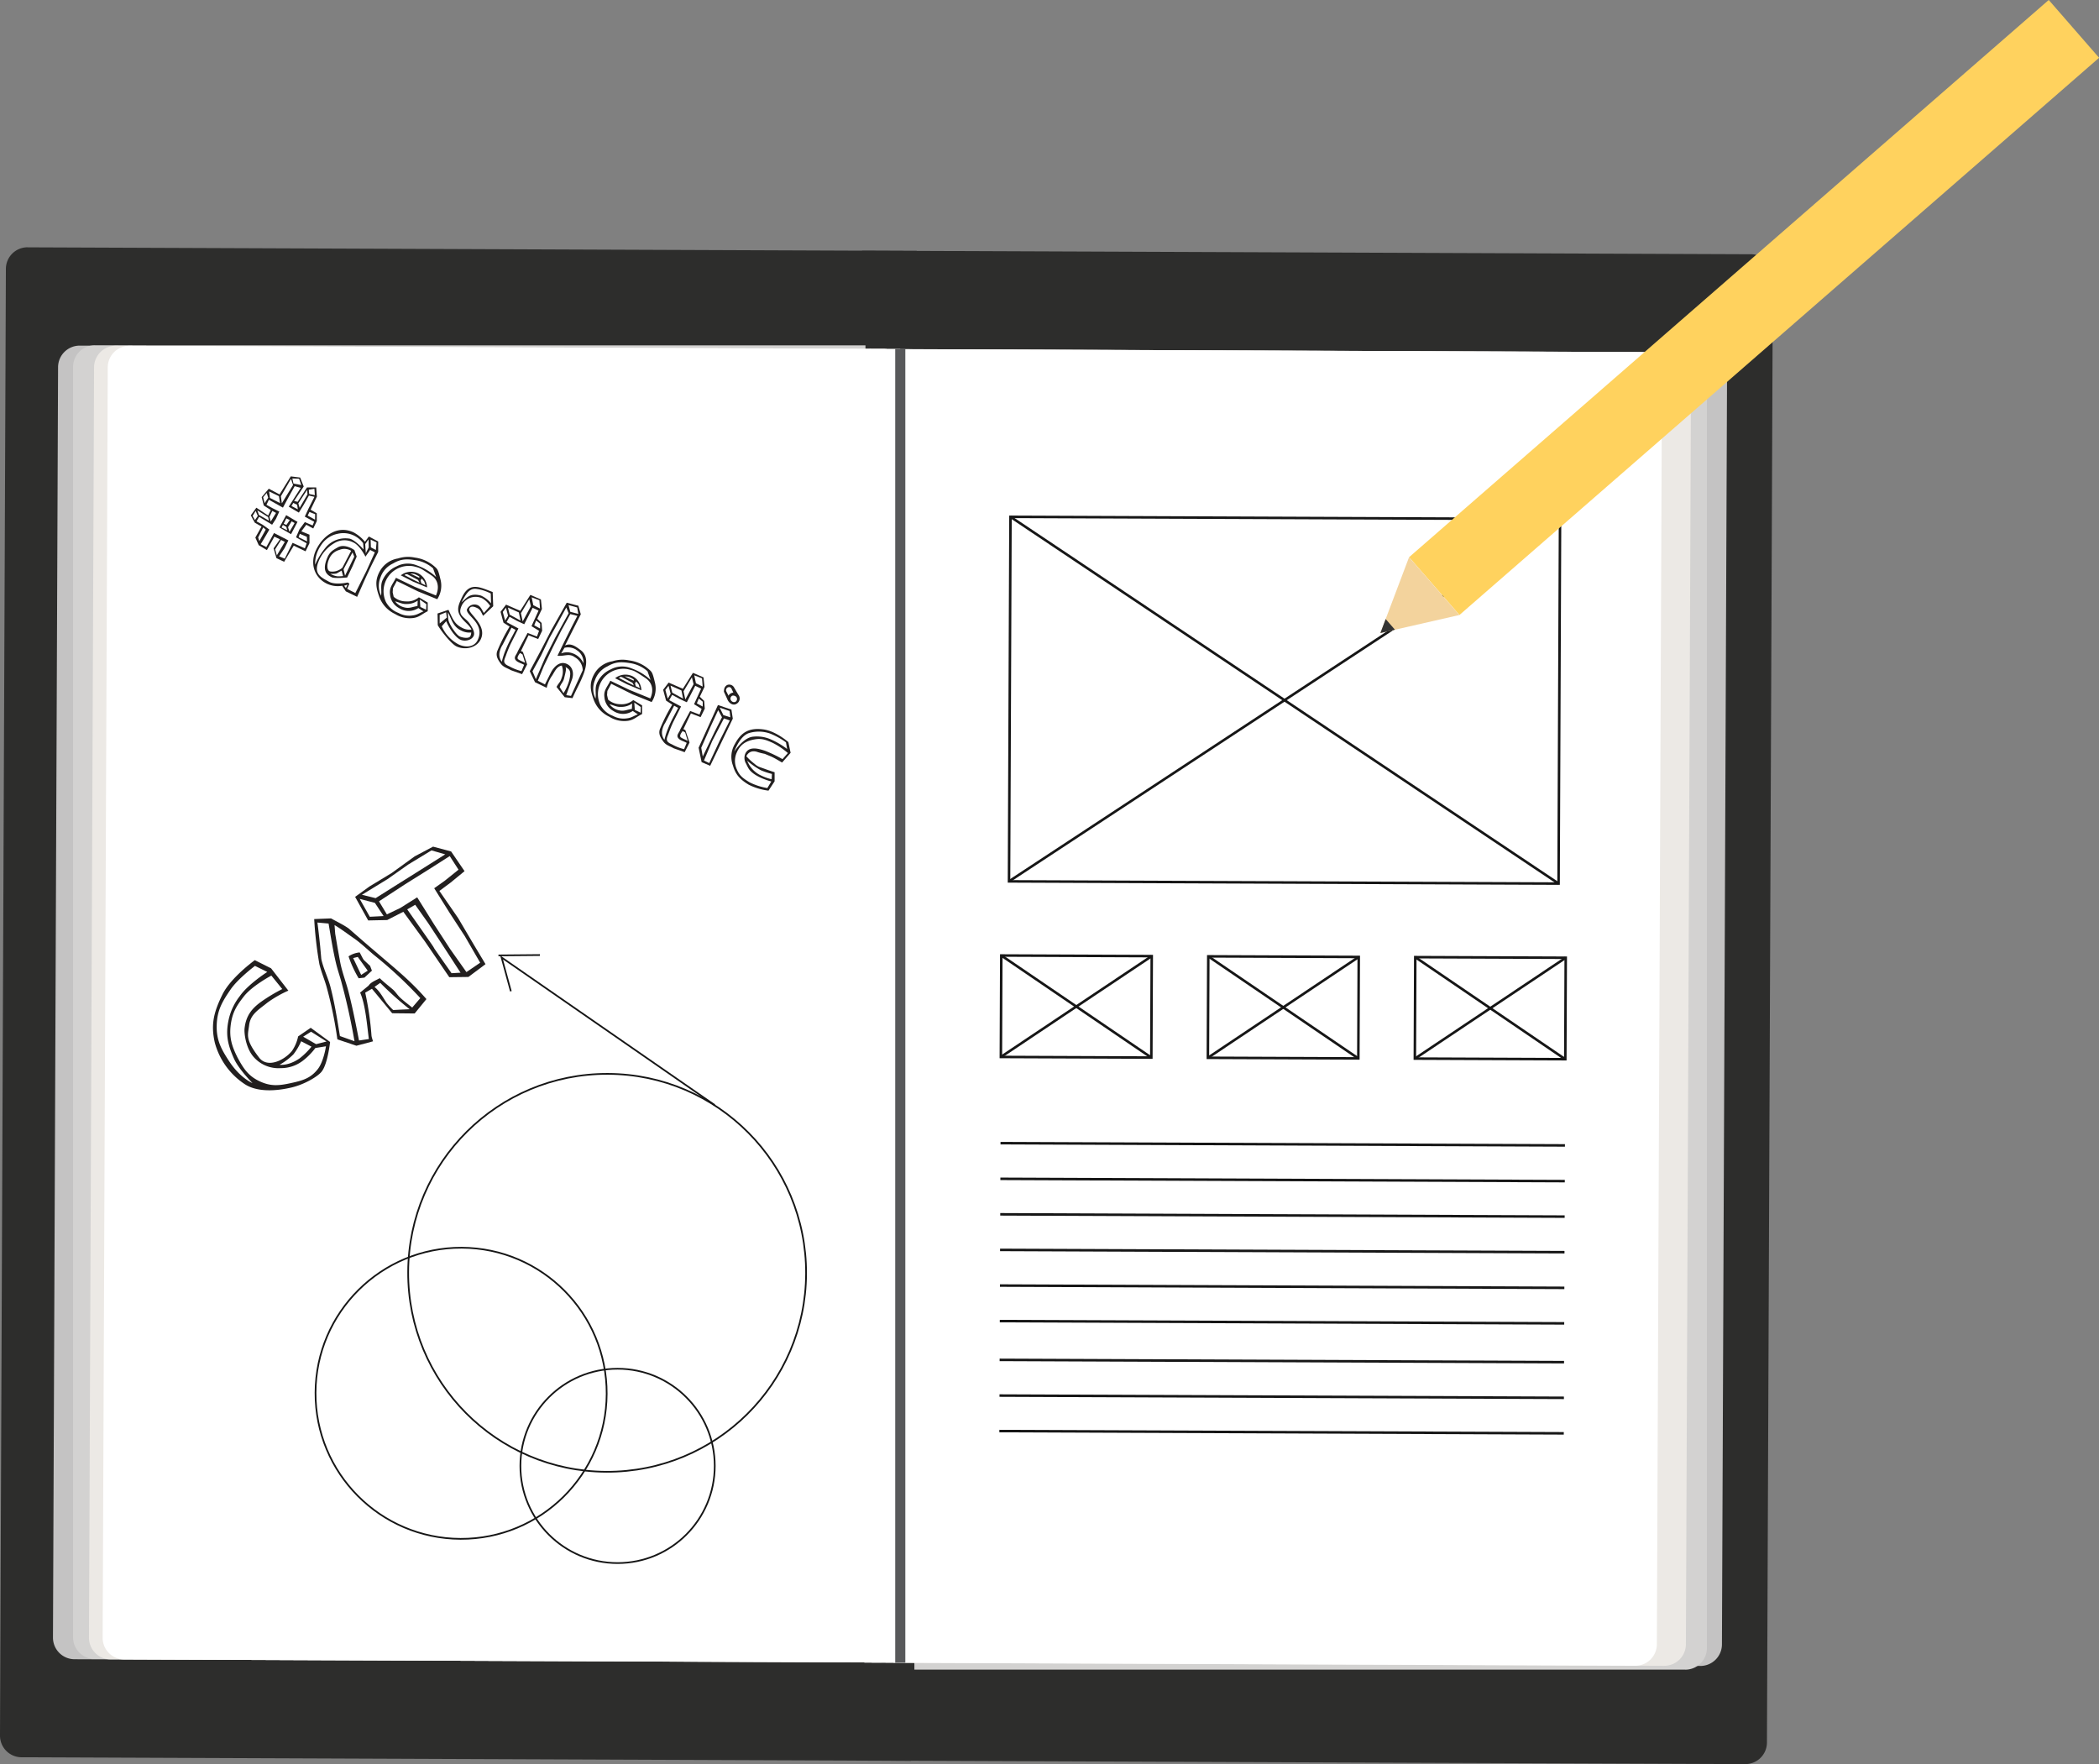 <svg id="Layer_1" data-name="Layer 1" xmlns="http://www.w3.org/2000/svg" viewBox="0 0 623.17 523.77"><rect x="0" y="0" width="623.17" height="523.77" fill="#808080" stroke="none"/><defs><style>.cls-1{fill:#2d2d2c;}.cls-2{fill:#c4c3c3;}.cls-3{fill:#d3d2d1;}.cls-4{fill:#ece9e5;}.cls-5{fill:#fff;}.cls-6,.cls-8{fill:none;stroke:#161616;}.cls-12,.cls-6,.cls-8{stroke-miterlimit:10;}.cls-6{stroke-width:0.75px;}.cls-7{fill:#221f1f;}.cls-8{stroke-width:0.5px;}.cls-9{fill:#ffd25e;}.cls-10{fill:#f3d39d;}.cls-11{fill:#333;}.cls-12{fill:#7a56b9;stroke:#58595b;stroke-width:3px;}</style></defs><title>webmocup_v2</title><path class="cls-1" d="M7.29,73.95h264a0,0,0,0,1,0,0V522.24a0,0,0,0,1,0,0H7.29a6.42,6.42,0,0,1-6.42-6.42V80.36a6.42,6.42,0,0,1,6.42-6.42Z" transform="translate(1.2 -0.55) rotate(0.23)"/><path class="cls-1" d="M261.48,75h264a0,0,0,0,1,0,0V523.26a0,0,0,0,1,0,0h-264a6.42,6.42,0,0,1-6.42-6.42V81.39A6.42,6.42,0,0,1,261.48,75Z" transform="translate(779.32 599.79) rotate(-179.77)"/><path class="cls-2" d="M283.14,104.11H512a0,0,0,0,1,0,0v390a0,0,0,0,1,0,0H283.14a6.42,6.42,0,0,1-6.42-6.42V110.53a6.42,6.42,0,0,1,6.42-6.42Z" transform="translate(787.5 599.85) rotate(-179.77)"/><path class="cls-3" d="M279.13,104.1H508a0,0,0,0,1,0,0v390a0,0,0,0,1,0,0H279.13a6.42,6.42,0,0,1-6.42-6.42V110.51a6.42,6.42,0,0,1,6.42-6.42Z" transform="matrix(-1, 0, 0, -1, 779.47, 599.8)"/><path class="cls-4" d="M272.45,104.07H501.29a0,0,0,0,1,0,0v390a0,0,0,0,1,0,0H272.45a6.42,6.42,0,0,1-6.42-6.42V110.49a6.42,6.42,0,0,1,6.42-6.42Z" transform="translate(766.11 599.72) rotate(-179.77)"/><path class="cls-2" d="M22.9,103.06H251.74a0,0,0,0,1,0,0v390a0,0,0,0,1,0,0H22.9a6.42,6.42,0,0,1-6.42-6.42V109.48a6.42,6.42,0,0,1,6.42-6.42Z" transform="translate(1.2 -0.54) rotate(0.23)"/><path class="cls-3" d="M26.91,103.08H255.75a0,0,0,0,1,0,0v390a0,0,0,0,1,0,0H26.91a6.42,6.42,0,0,1-6.42-6.42V109.49a6.42,6.42,0,0,1,6.42-6.42Z" transform="matrix(1, 0, 0, 1, 1.2, -0.55)"/><path class="cls-4" d="M33.59,103.1H262.43a0,0,0,0,1,0,0v390a0,0,0,0,1,0,0H33.59a6.42,6.42,0,0,1-6.42-6.42V109.52a6.42,6.42,0,0,1,6.42-6.42Z" transform="translate(1.2 -0.58) rotate(0.23)"/><path class="cls-5" d="M263.81,104H492.66a0,0,0,0,1,0,0v390a0,0,0,0,1,0,0H263.81a6.42,6.42,0,0,1-6.42-6.42V110.45A6.42,6.42,0,0,1,263.81,104Z" transform="translate(748.85 599.61) rotate(-179.77)"/><path class="cls-5" d="M37.65,103.12H266.49a0,0,0,0,1,0,0v390a0,0,0,0,1,0,0H37.65a6.42,6.42,0,0,1-6.42-6.42V109.54A6.42,6.42,0,0,1,37.65,103.12Z" transform="translate(1.2 -0.6) rotate(0.23)"/><rect class="cls-6" x="297.2" y="283.77" width="44.67" height="30.12" transform="translate(1.21 -1.28) rotate(0.23)"/><line class="cls-6" x1="297.27" y1="283.68" x2="341.81" y2="313.98"/><line class="cls-6" x1="341.93" y1="283.86" x2="297.14" y2="313.8"/><rect class="cls-6" x="358.66" y="284.02" width="44.67" height="30.12" transform="translate(1.21 -1.53) rotate(0.23)"/><line class="cls-6" x1="358.72" y1="283.93" x2="403.26" y2="314.23"/><line class="cls-6" x1="403.38" y1="284.11" x2="358.6" y2="314.05"/><rect class="cls-6" x="420.11" y="284.26" width="44.67" height="30.12" transform="translate(1.21 -1.78) rotate(0.23)"/><line class="cls-6" x1="420.17" y1="284.17" x2="464.71" y2="314.48"/><line class="cls-6" x1="464.84" y1="284.35" x2="420.05" y2="314.3"/><rect class="cls-6" x="299.78" y="153.77" width="163.16" height="108.23" transform="translate(0.84 -1.53) rotate(0.23)"/><line class="cls-6" x1="300" y1="153.44" x2="462.72" y2="262.32"/><line class="cls-6" x1="463.15" y1="154.09" x2="299.56" y2="261.66"/><line class="cls-6" x1="297.04" y1="339.39" x2="464.61" y2="340.06"/><line class="cls-6" x1="297" y1="349.98" x2="464.57" y2="350.66"/><line class="cls-6" x1="296.96" y1="360.52" x2="464.53" y2="361.2"/><line class="cls-6" x1="296.91" y1="371.08" x2="464.48" y2="371.76"/><line class="cls-6" x1="296.87" y1="381.67" x2="464.44" y2="382.35"/><line class="cls-6" x1="296.83" y1="392.22" x2="464.4" y2="392.89"/><line class="cls-6" x1="296.78" y1="403.73" x2="464.35" y2="404.41"/><line class="cls-6" x1="296.74" y1="414.33" x2="464.31" y2="415"/><line class="cls-6" x1="296.7" y1="424.87" x2="464.27" y2="425.54"/><path class="cls-7" d="M95.56,318.06c-1,1.42-5.22,4-9.35,4.88-2.3.52-9,1.82-13.44-1a21.36,21.36,0,0,1-9-12.41c-1.26-5.51-.22-9.2,2.26-14.26s9.62-10.21,9.62-10.21l4.84,2.43,5.12,6.62a33.73,33.73,0,0,0-6.26,3.59c-2.56,2.1-5,3.37-5.39,6.71-.36,2.94-1.24,4.13,3,9.62,2.37,3.06,7.2,1,9.71-2a11.88,11.88,0,0,0,1.84-4.33l3.74-2.56L98,309.35S97.31,315.75,95.56,318.06ZM75.7,286.76s-4.95,3.72-7.17,6.9c-2.52,3.67-4.06,6.21-4.19,10.72s1.39,7.21,3.9,11c3.27,4.81,6.73,6.18,6.73,6.18s-4-4-5.45-7.14c-1.9-4.23-2.61-7.2-1.63-11.72a17.39,17.39,0,0,1,3.33-7c2.4-3.47,8.13-7.14,8.13-7.14Zm17.93,24.38a19.35,19.35,0,0,1-3.74,3.79,10.67,10.67,0,0,1-6.56,2.19,9.82,9.82,0,0,1-7.95-3.23c-2.36-2.58-2.94-7.05-2.77-8.58.4-3.52,1.9-5.66,4.71-7.75a50.06,50.06,0,0,1,6.48-3.92l-3.24-4s-5.66,3-8.15,6.17c-2.14,2.75-3.32,4.62-3.86,8.11-.57,3.94.19,6.51,2,10.1,1.77,3.27,3.17,5.42,6.53,7s5.82,1.3,9.37.52c3.39-.74,5.73-1.4,7.85-4.07,1.8-2.23,2.48-6.84,2.48-6.84Zm-4.22-2a17.74,17.74,0,0,1-2.31,3.9A19.11,19.11,0,0,1,83,316.12s2.67.41,6-1.94a22,22,0,0,0,3.48-3.44Zm2.94-2.84L90,307.78,93.85,310l3.1-.79Z"/><path class="cls-7" d="M123.11,300.89l-6.68-.07-6-7.26-2,1.14a90.45,90.45,0,0,1,1.87,12.85c.08.5.31,1.14.44,1.61l-4.92,1.31-5.66-1.9a120,120,0,0,0-3.24-15.71c-.62-2.18-1.57-4.38-2.1-6.62a114.64,114.64,0,0,1-1.54-13.38l5-.2c1.66.94,3.69,1.89,5.25,3l3.14,2.74c1.88,1.66,3.81,3.29,5.73,4.93,5.29,4.53,9.61,8,14.2,13.29Zm-28.87-27c.32,2.37.57,4.73.82,7.09l.33,3.72c.56,2.64,1.89,5.34,2.64,8,1.28,4.88,2.08,9.89,2.89,14.89l4.33,1.54c-1-5.71-2.24-11.45-3.74-17-.46-1.84-1.12-3.69-1.61-5.58-1-4-1.65-8.27-2.35-12.36ZM111,283.5c-1.9-1.59-3.91-3.54-5.92-4.93-1.79-1.23-3.87-2.82-5.76-3.93l.2,2.57.67,4,.76,4.18c.58,3.25,1.87,6.34,2.64,9.52,1.16,4.59,2.09,9.33,3,14l2.92-.43c-.51-3.79-1-10.32-2.6-13.79l2.52-2.07c.71-1.08,2.23-1.58,3.3-2.21,1.74,1.63,2.33,2,4,3.44.75.68,1.32,1.65,2.07,2.33,1.12,1.05,2.41,2,3.58,2.95l2.41-2.8A125,125,0,0,0,111,283.5Zm-.58,4.68-2.22,2.06-1.72.2a33.1,33.1,0,0,1-3-6.51,7.26,7.26,0,0,1,3.3-1.17c.41.72.76,1.54,1.18,2.18.06.09,1.77,1.68,1.92,1.82Zm-4.2-4.08-1.37.34,2.38,5,1.94-1.26Zm6.68,7.69L111.19,293c1.61,1.35,2.42,3,3.55,4.69a19.36,19.36,0,0,0,2,2.18c1.66-.1,3.27-.17,4.89-.24A97.42,97.42,0,0,1,112.86,291.78Z"/><path class="cls-7" d="M133.76,262.05l-3.31,2.46,5.56,8.05,4.66,7.9,3.47,5.79-5.08,3.8-5.67.07-7.19-10.55-6.46-8.87-4.79,2.45-5.64.12-3.88-7,4.21-3.05,6.69-4.06,6.76-4.9,5.48-2.9,5.35,1.42,4,5.86Zm-22.46,6-4.51-1.18,3,5.31,4.1-.21Zm16.81-15.58-6.91,4.2L115.05,261l-7.6,4.65,4.07,1,5.79-3.65,6.38-4,8.49-5.35Zm5.41,1.69-6,3.83-7.2,4.51-7.8,5.09,2.34,3.88,4-1.91,5-3.15,5,8,4.86,7.46,4.76,6.73,4.08-2.78L138,277.94l-4.5-6.9-4.59-7.33,3.15-2.24,4.07-3.27Zm-2.61,25.67L127.08,274l-3.81-5.38-2.37,1.36c3.08,4.44,8,11.32,7.91,11.37s3.19,4.61,5.25,7.58l2.67-.15Z"/><path class="cls-7" d="M87.21,162l-2.86,4.79-2.28-1.09-.84-2.9,1.89-2.68-1.66-.8-2.22,4-2.43-1.47-1-2.25,1.84-3.28-2-1.14S74.43,153,74.46,153s1.65-2.27,1.65-2.27l3.5,2.32.78-1.63-2.08-1.34-.62-2.49,2.11-2.5L83,146.79l3.33-5.36,2.78.35,1.06,2.66-2.86,4.3,1.06.24,2.77-4.27,2.74,0,.2,2.74-1.86,3.87,1.83,1.07,0,2.33L93,156.9l-2.07-1.11-1.46,1.95,2.41,1,0,2.52-1.16,2.42ZM75.9,151.69,75,153.16l.69,1.24.85-1.22Zm3.28-5.34-1.06,1.27.44,1.76,1.07-1.6Zm.42,7.16-3.2-2,.45,1.35,3,1.72Zm3.21-6.21-2.92-1.4.25,1.93,3,1.53Zm8.23,14-3.15-1.78,1-2.33L90.51,155l2.3,1,.46-1.1-2.78-1.52,1.16-2.5,1.7-3.38-1.64-.37L90.08,150l-1.35,2.19-3-1.76,1.9-3,1.66-2.6-1.8-.49-1.88,3.37-1.61,3-4.17-2.34-.72,1.51,1.81,1,2,1-1,2.17-1.13,1.73-3.86-2.34-.76,1.34,1.8,1,2,1.44-1.17,2-1.4,2.35,1.68.84.95-1.74,1.32-2.43,4.27,2.2-1.15,2.32-1.6,2.41,1.67.69,2.33-4.7,3.64,1.63Zm-12.89-4.72-1.51,3,.35,1.08,1.91-3.43Zm2.69-4.9L80,153.43l.37,1.42,1.58-2.57Zm5.55-9.51-3,5.16.28,2.1L87,144Zm2.41-.05-2-.07.33,1.52,2.32.43Zm-2.39,16.47-3.45-2,2-3.65,3.37,2Zm1.81-8.73-1.14-.55-.55.91,1.9,1ZM85,156.42l-1-.58-.4.76,1.68.84Zm0-2.52-.77,1.6.81.35,1-1.46Zm-1.56,6.4-1.75,2.79.5,1.79,2.37-4Zm7.73-14.85-2.6,4,.39,1.32,2.33-4Zm-4.59,9.33-1.06,1.72.42,1.41,1.53-2.63Zm6.76-9.68-1.66.3.11,1.26,1.68.35Zm.23,7.56L91.87,152l-.52,1.08,2.18,1.2Zm-2.47,6.71L89,158.49l-.34,1,2.51,1.24Z"/><path class="cls-7" d="M102.67,175.57l-1.09-1.66a7.63,7.63,0,0,1-4.45-.58c-4-1.9-5.13-6.24-3.28-10.08,2.06-4.3,6.44-7.45,11.21-5.16a11.75,11.75,0,0,1,3.29,2.75l1.16-1.56,2.77,1.48,0,3.11c-1,2-2,3.9-2.89,5.87-1.18,2.46-2.24,5-3.36,7.46Zm5.13-14.32a7.27,7.27,0,0,0-7.51-2.78,7.62,7.62,0,0,0-5,3.44,9.58,9.58,0,0,0-1.73,5.74A20.43,20.43,0,0,1,97,162.19a7.65,7.65,0,0,1,6.55-2.3c1.62.09,4.41,3.25,4.41,3.25Zm3.49,2.73-1.4-.71-1.39,2s-1.64-3.36-3.63-4.24a5.72,5.72,0,0,0-5.64.24,11.11,11.11,0,0,0-4.7,5.54c-1.45,3.65.87,4.65,3.14,5.89,1.91,1.07,5.55.24,5.55.24l.52.33-.67,1.56,2.43,1.24,3.27-6.52Zm-12.81,7.39c-1.66-.8-2.84-2.12-1.34-5.71.73-1.77,1.52-2.22,3.09-3.13,2.2-1.29,5,.8,5,.8l.67,1.91-1.24,2.88-1.59,3.32S99.41,171.82,98.48,171.38Zm2.22-8.09a4.55,4.55,0,0,0-3,2.7c-.63,1.32-.87,3.63.53,3.7a4.3,4.3,0,0,0,1.66-.15,4.8,4.8,0,0,0,1.77-1l2.59-5A3.78,3.78,0,0,0,100.7,163.29Zm.72,6.13-1.41.8c-.51.28-2.33.05-1.81.23a5.87,5.87,0,0,0,1.92.65,10.67,10.67,0,0,0,1.74-.07Zm3.24-5.4-1.36,2.52L102,169l.44,1.91,2.74-5.64Zm-1.49,9.56-1,.32.53.71Zm6.26-13.44-1,1.4.17,2.72.87-1.74Zm2.36.91-1.75-.84.07,2.3,1.48.78Z"/><path class="cls-7" d="M124.08,175.57l-6.27-3.08-1.14,2.13-.09,1.21.3,1.35a5.52,5.52,0,0,0,3.65,1.37,5.29,5.29,0,0,0,3.83-1.22l2.62,1.56v2.58c-1.66.79-2.43,1.74-4.22,2a8.22,8.22,0,0,1-5.48-1.19,9.06,9.06,0,0,1-4.81-5.48c-.91-2.59-1.1-4.57.18-7a7.55,7.55,0,0,1,5.51-4,9.72,9.72,0,0,1,5-.26,10.94,10.94,0,0,1,5.65,2.48c1.14,1,1.22.93,2,4.16a7.34,7.34,0,0,1-1,5.72Zm4.49-6.84a10.05,10.05,0,0,0-5.41-2.44c-2.54-.39-4.23-.33-6.47,1a7.09,7.09,0,0,0-3.73,4.15,6.55,6.55,0,0,0,.19,5.42c.23-2-.37-3.24.67-5.09a8,8,0,0,1,3.89-3.61,7.12,7.12,0,0,1,6.14-.27,16.11,16.11,0,0,1,5.65,3.43Zm-.62,2c-3.28-2.14-3.08-2.08-5.18-2.6a7.53,7.53,0,0,0-8.22,10.53,7,7,0,0,0,3.77,3.32,6.54,6.54,0,0,0,4.14.74c1.35-.14,2-.71,3.26-1.2l-1.51-1a5.21,5.21,0,0,1-5.76,0,5.09,5.09,0,0,1-2.65-4.07c-.3-2.07.83-3,1.75-4.91l5.56,2.67,6.32,2.58C130.54,174.32,130,172,127.95,170.74Zm-5.41,1.9L119,170.81a4.93,4.93,0,0,1,5.28-.53,4.87,4.87,0,0,1,2.52,4.12Zm1.58-.45-3.19-1.69h-.57l-.21.28,2.69,1.4,1.72.83Zm-.11,6.14a5.55,5.55,0,0,1-3.28,1c-1.35.07-2.08-.47-3.44-.78a4.9,4.9,0,0,0,3,1.84c1.41.3,2.25-.28,3.65-.44Zm.51-7.12a6.29,6.29,0,0,0-1.44-.77,5.5,5.5,0,0,0-1.25-.15l2.64,1.27Zm1.43,1.44-.72-.87-.37.54.23.86,1.23.59Zm.63,6.72L124.64,178l.16,2.19,1.72.83Z"/><path class="cls-7" d="M135.53,191.91c-1.63-.78-4.64-4.68-5.56-6.3l-.07-3.47,3.24-1.09c1.28,2.61,1.65,4.19,4.26,5.45a4.52,4.52,0,0,0,2.57.4c-.47-1.06-1.69-2-2.47-2.88-2.19-2.45-1.64-4-.29-6.79,2.24-4.67,5.4-2.81,9.06-1.47l.16,4.23-3,2.84c-.52-.89-.71-1.81-1.73-2.3-.77-.37-1.87-.82-2.36.19-.62,1.29,5.46,4.77,3.38,9.1C141.5,192.39,138,193.08,135.53,191.91Zm-3.08-10.13-1.92.78,0,2.54,2.12-1.74Zm7.45,6a5.23,5.23,0,0,1-3-.59c-2.46-1.18-2.75-3.25-3.91-5.39,0,.7,0,1.42.12,2.1.1,1.22,2.25,4.52,3.36,5.05.7.34,2.76.8,3.2-.13A2.76,2.76,0,0,0,139.9,187.77Zm-1.2-7a2.45,2.45,0,0,1,3.14-1.11c.92.44,1.29,1.49,1.81,2.31l1.87-2.09a7,7,0,0,0-2.3-2.23,4.59,4.59,0,0,0-6.08,2c-1.58,3.29,1,3.44,2.38,5.6.58.92,1.62,2.45,1.09,3.55-.65,1.35-2.7,1.69-3.93,1.1-1.72-.83-3.49-3.75-4.2-5.49l-1.33,1.52a11.25,11.25,0,0,0,4.92,5.34c2,1,4.68,1,5.76-1.28C144.21,184.93,137.81,182.58,138.7,180.73Zm7-4.58a12.8,12.8,0,0,0-4.44-1.38c-2-.15-2.92,1.59-4.25,4,1.46-1.08,2.24-2.93,5.78-2a8.23,8.23,0,0,1,3,2.3Z"/><path class="cls-7" d="M155,200.15l-3.3-1.17c-1.21-.7-2.24-.85-3.06-2-.94-1.28-1.58-2.46-.9-3.95a50.72,50.72,0,0,1,3.56-7l-1.82-1.17-.87-3.22,1.63-2.13,4.22,1.84,3-4.73,3.13,1.35.3,2.83-1.4,2.92,1.3,1.23.17,2.31-1.18,2.46-2.87-1.11-2.24,4.67.58.28,1.25,3.7Zm-4.79-19.72-.94,1.25.7,2.57.87-1.43Zm3.83,1.39-3.24-1.44.51,2.09,3.23,1.78Zm1.56,15.57c-.59-.43-2.05-.68-2.59-1.54s.46-1.59.71-2.49l2.92-5.45,2.77,1.07.63-1.7-2.25-1.38,2.1-4.62-1.75-.84-2.5,4.89v0l-2.15-1-2.22-1.21-.87,1.58,3.52,1.88-2.33,4.63a35.5,35.5,0,0,0-1.42,3.51c-.57,1.43-1,2.24,1,3.08a14.69,14.69,0,0,0,3.65,1.45Zm-5.46-4.47c.92-2.32,1.86-3.79,2.92-5.93l-1.2-.65-2.62,5.06a6.32,6.32,0,0,0-.88,2.07,3.48,3.48,0,0,0,.63,3A20.77,20.77,0,0,1,150.14,192.91Zm7-15-2.48,4.14.53,2.44L157.6,180Zm3,.29-2.3-.88.49,2.35,2,1Zm-5,16.09-.74-.43c-.37.46-1.13,1.5-.5,1.91.85.52,1,.49,2,1Zm5.22-9.14-1.18-.94-.57,1.43,1.74.95Z"/><path class="cls-7" d="M167.66,207l-2.43-3.05c.62-1.21,1.15-1.38,1.51-2.68a5.24,5.24,0,0,0,.06-3.67c-1.43.22-2,1.55-2.83,2.91a10.11,10.11,0,0,0-1.66,3.7l-3.47-1.67-1.56-3.28,3.31-6.2,3.09-6,4.58-8.12,3.46.9.71,2.53-4.68,9.28c1.65-.84,3.11.21,4.61,1.34,2.21,1.63,1.87,4.37,1,6.83-1.07,2.93-2,4.25-3.39,7.45Zm.47-26.65-2.47,4.52-2.55,4.6-2.52,5.25-2.5,4.58,1,2.35,2.73-6.33,3-5.95,4-7.29Zm3.23,0-2.57-.71.52,2,2.38.62ZM173,199a4.52,4.52,0,0,0-2.31-3.86c-1.75-1.3-3-.24-5.19-.45l2.15-4.41,2-4,1.76-3.43-2.08-.54-2.75,5-2.45,4.87-2.68,5.59-1.78,4.33,2.12,1.09,1.77-3.53c.9-1.72,2.57-3.38,4.51-2.64s2.44,2.87,1.72,4.76l-1.68,4.6,1.41.22Zm-1.91-6.1a4.58,4.58,0,0,0-3.5-.58L166.6,194a4.72,4.72,0,0,1,3.29-.08,5.59,5.59,0,0,1,3.34,3A4.27,4.27,0,0,0,171,192.89ZM169,202c.67-2.89.18-3.2-1.28-4.09.67.25.06,2.15-.22,3.37s-.83,1.49-1.34,2.72l1.14,1.8A14.64,14.64,0,0,0,169,202Z"/><path class="cls-7" d="M187.74,206.12,181.46,203l-1.14,2.14-.09,1.21.3,1.35a5.51,5.51,0,0,0,3.65,1.37,5.3,5.3,0,0,0,3.83-1.22l2.62,1.56V212c-1.66.79-2.43,1.74-4.22,2a8.22,8.22,0,0,1-5.48-1.19,9.07,9.07,0,0,1-4.81-5.48c-.91-2.59-1.1-4.57.18-7a7.55,7.55,0,0,1,5.51-4,9.7,9.7,0,0,1,5-.26,10.94,10.94,0,0,1,5.65,2.48c1.14,1,1.22.93,2,4.16a7.31,7.31,0,0,1-1,5.72Zm4.49-6.84a10,10,0,0,0-5.41-2.44c-2.54-.39-4.23-.33-6.48,1a7.11,7.11,0,0,0-3.73,4.15,6.55,6.55,0,0,0,.2,5.42c.23-2-.37-3.24.66-5.09a8,8,0,0,1,3.89-3.61,7.11,7.11,0,0,1,6.14-.27,16.11,16.11,0,0,1,5.65,3.43Zm-.62,2c-3.28-2.14-3.08-2.08-5.18-2.6a7.53,7.53,0,0,0-8.23,10.53,7,7,0,0,0,3.77,3.32,6.54,6.54,0,0,0,4.14.74c1.35-.14,2-.72,3.26-1.19l-1.51-1a5.21,5.21,0,0,1-5.76,0,5.09,5.09,0,0,1-2.65-4.07c-.3-2.07.83-3,1.75-4.91l5.56,2.67,6.32,2.58C194.19,204.87,193.62,202.59,191.6,201.28Zm-5.41,1.9-3.58-1.83a4.93,4.93,0,0,1,5.28-.53,4.87,4.87,0,0,1,2.52,4.12Zm1.58-.45L184.58,201H184l-.21.28,2.69,1.41,1.72.83Zm-.11,6.14a5.56,5.56,0,0,1-3.28,1c-1.36.07-2.08-.47-3.44-.79a4.9,4.9,0,0,0,3,1.84c1.41.3,2.25-.28,3.65-.44Zm.51-7.12a6.28,6.28,0,0,0-1.44-.77,5.5,5.5,0,0,0-1.25-.15l2.64,1.27Zm1.43,1.44-.72-.87-.37.54.23.87,1.23.59Zm.63,6.72-1.93-1.34.16,2.19,1.72.83Z"/><path class="cls-7" d="M203.27,223.32,200,222.15c-1.21-.7-2.24-.85-3.07-2-.93-1.28-1.58-2.46-.9-3.95a50.72,50.72,0,0,1,3.56-7L197.75,208l-.87-3.22,1.63-2.13,4.22,1.84,3-4.73,3.13,1.35.3,2.83-1.4,2.92,1.3,1.23.18,2.31L208,212.91l-2.87-1.11-2.24,4.67.58.28,1.25,3.7Zm-4.79-19.72-.94,1.25.7,2.57.87-1.43Zm3.83,1.39-3.24-1.44.51,2.09,3.23,1.78Zm1.56,15.57c-.59-.43-2.05-.68-2.59-1.54s.46-1.59.7-2.49l2.92-5.45,2.78,1.07.63-1.7-2.25-1.38,2.1-4.62-1.75-.84-2.5,4.89v0l-2.15-1-2.21-1.21-.87,1.58,3.52,1.88-2.33,4.63a33.84,33.84,0,0,0-1.42,3.51c-.57,1.43-1,2.24,1,3.08a14.65,14.65,0,0,0,3.65,1.45Zm-5.45-4.47c.92-2.32,1.86-3.8,2.92-5.93l-1.2-.65-2.62,5.06a6.17,6.17,0,0,0-.88,2.07,3.47,3.47,0,0,0,.63,3A19.89,19.89,0,0,1,198.43,216.08Zm7-15-2.48,4.14.53,2.44,2.44-4.53Zm3,.29-2.3-.88.5,2.35,2,1Zm-5,16.09-.74-.43c-.37.46-1.13,1.5-.5,1.91.85.52,1,.49,2,1Zm5.22-9.14-1.18-.94-.57,1.43,1.74.95Z"/><path class="cls-7" d="M215.92,207.55l-1-2.19c0-.81.2-1.6,1-2a1.63,1.63,0,0,1,2,.71l1.27,2.16a1.8,1.8,0,0,1-.61,2.77C217.51,209.59,216.31,208.64,215.92,207.55Zm-7.62,18.72-.89-4.28,5.74-12.67,4,1.35.41,2.69-6.72,14Zm8.84-21.88a.77.77,0,0,0-.92-.36.9.9,0,0,0-.61,1.18l.68,1.34a1.44,1.44,0,0,1,.57-.64,2.28,2.28,0,0,1,.86-.3Zm-3.92,6.44L211,215.64,208.19,222l.45,2.6,3.54-7.37,2.17-4.29Zm3.39.26-2.94-1,1.09,2.22,2.07.65Zm2-4.19c-.45-.4-1.12-.58-1.48-.14a.94.94,0,0,0,0,1.3,1,1,0,0,0,1.31.25A1,1,0,0,0,218.58,206.89Zm-4.94,13,3-6-1.75-.61L211.45,220,209,225.8l1.57.75Z"/><path class="cls-7" d="M232.2,226.39c-.25-.12-2-1.23-3.26-1.79l-1.89-.79a19.34,19.34,0,0,1-2-.49c-2.64-1-3.44,1.18-3.46,1.21a17.82,17.82,0,0,0,2.49,2.29,4.43,4.43,0,0,0,1.32.86c.39.15.81.28,1.84.66s2.5.86,2.73.93l0,2.7-1.81,2.76a18,18,0,0,1-5.88-1.76c-2.43-1.47-3.89-2.92-4.66-5.64a7.42,7.42,0,0,1,.57-6.46c1.89-3.55,4.28-4.82,8.28-4.34,3.7.41,7.37,3.61,7.59,3.79l.66,3.19Zm1.14-6a21,21,0,0,0-4.72-2.61,10.07,10.07,0,0,0-6.11-.18c-2.91.79-4.51,5.55-4.51,5.55s2.56-4.07,5.49-4.43a10.34,10.34,0,0,1,5.52.87,23.64,23.64,0,0,1,4.68,2.78Zm-3.81.21c-1.93-.85-3.33-1.49-5.49-1.08-2.48.43-4.21,1.45-5.24,3.76a6,6,0,0,0,0,5.22c.81,1.94,2,2.69,3.78,3.78a17.84,17.84,0,0,0,5.24,1.68L229,232c-.08,0-5.51-1.36-6.91-4.11a9.55,9.55,0,0,1-.54-1.09,3.27,3.27,0,0,1-.25-3.11c1-2,3.3-1.67,5.89-.77a41.44,41.44,0,0,1,5.13,2.46l1.59-1.81A22.46,22.46,0,0,0,229.53,220.61Zm-.35,9.17a21.2,21.2,0,0,1-3.26-1.08,23.16,23.16,0,0,1-4.08-2.83,8.09,8.09,0,0,0,3.49,4.06,15,15,0,0,0,3.77,1.43Z"/><circle class="cls-8" cx="180.26" cy="377.89" r="59.07" transform="translate(-198.36 556.63) rotate(-89.77)"/><circle class="cls-8" cx="136.9" cy="413.66" r="43.22" transform="translate(-277.31 548.89) rotate(-89.77)"/><circle class="cls-8" cx="184.09" cy="436.98" r="28.85" transform="matrix(0, -1, 1, 0, -253.63, 619.3)"/><polyline class="cls-8" points="151.67 294.3 148.92 284.26 212.18 328.08"/><line class="cls-8" x1="160.28" y1="283.54" x2="147.99" y2="283.65"/><rect class="cls-9" x="509.37" y="-34.63" width="22.76" height="251.85" transform="translate(793.99 543.91) rotate(-131.06)"/><polygon class="cls-10" points="433.28 182.59 409.82 187.94 418.33 165.43 433.28 182.59"/><polygon class="cls-11" points="411.39 183.79 409.82 187.94 414.15 186.96 411.39 183.79"/><line class="cls-12" x1="267.28" y1="103.6" x2="267.28" y2="493.63"/></svg>